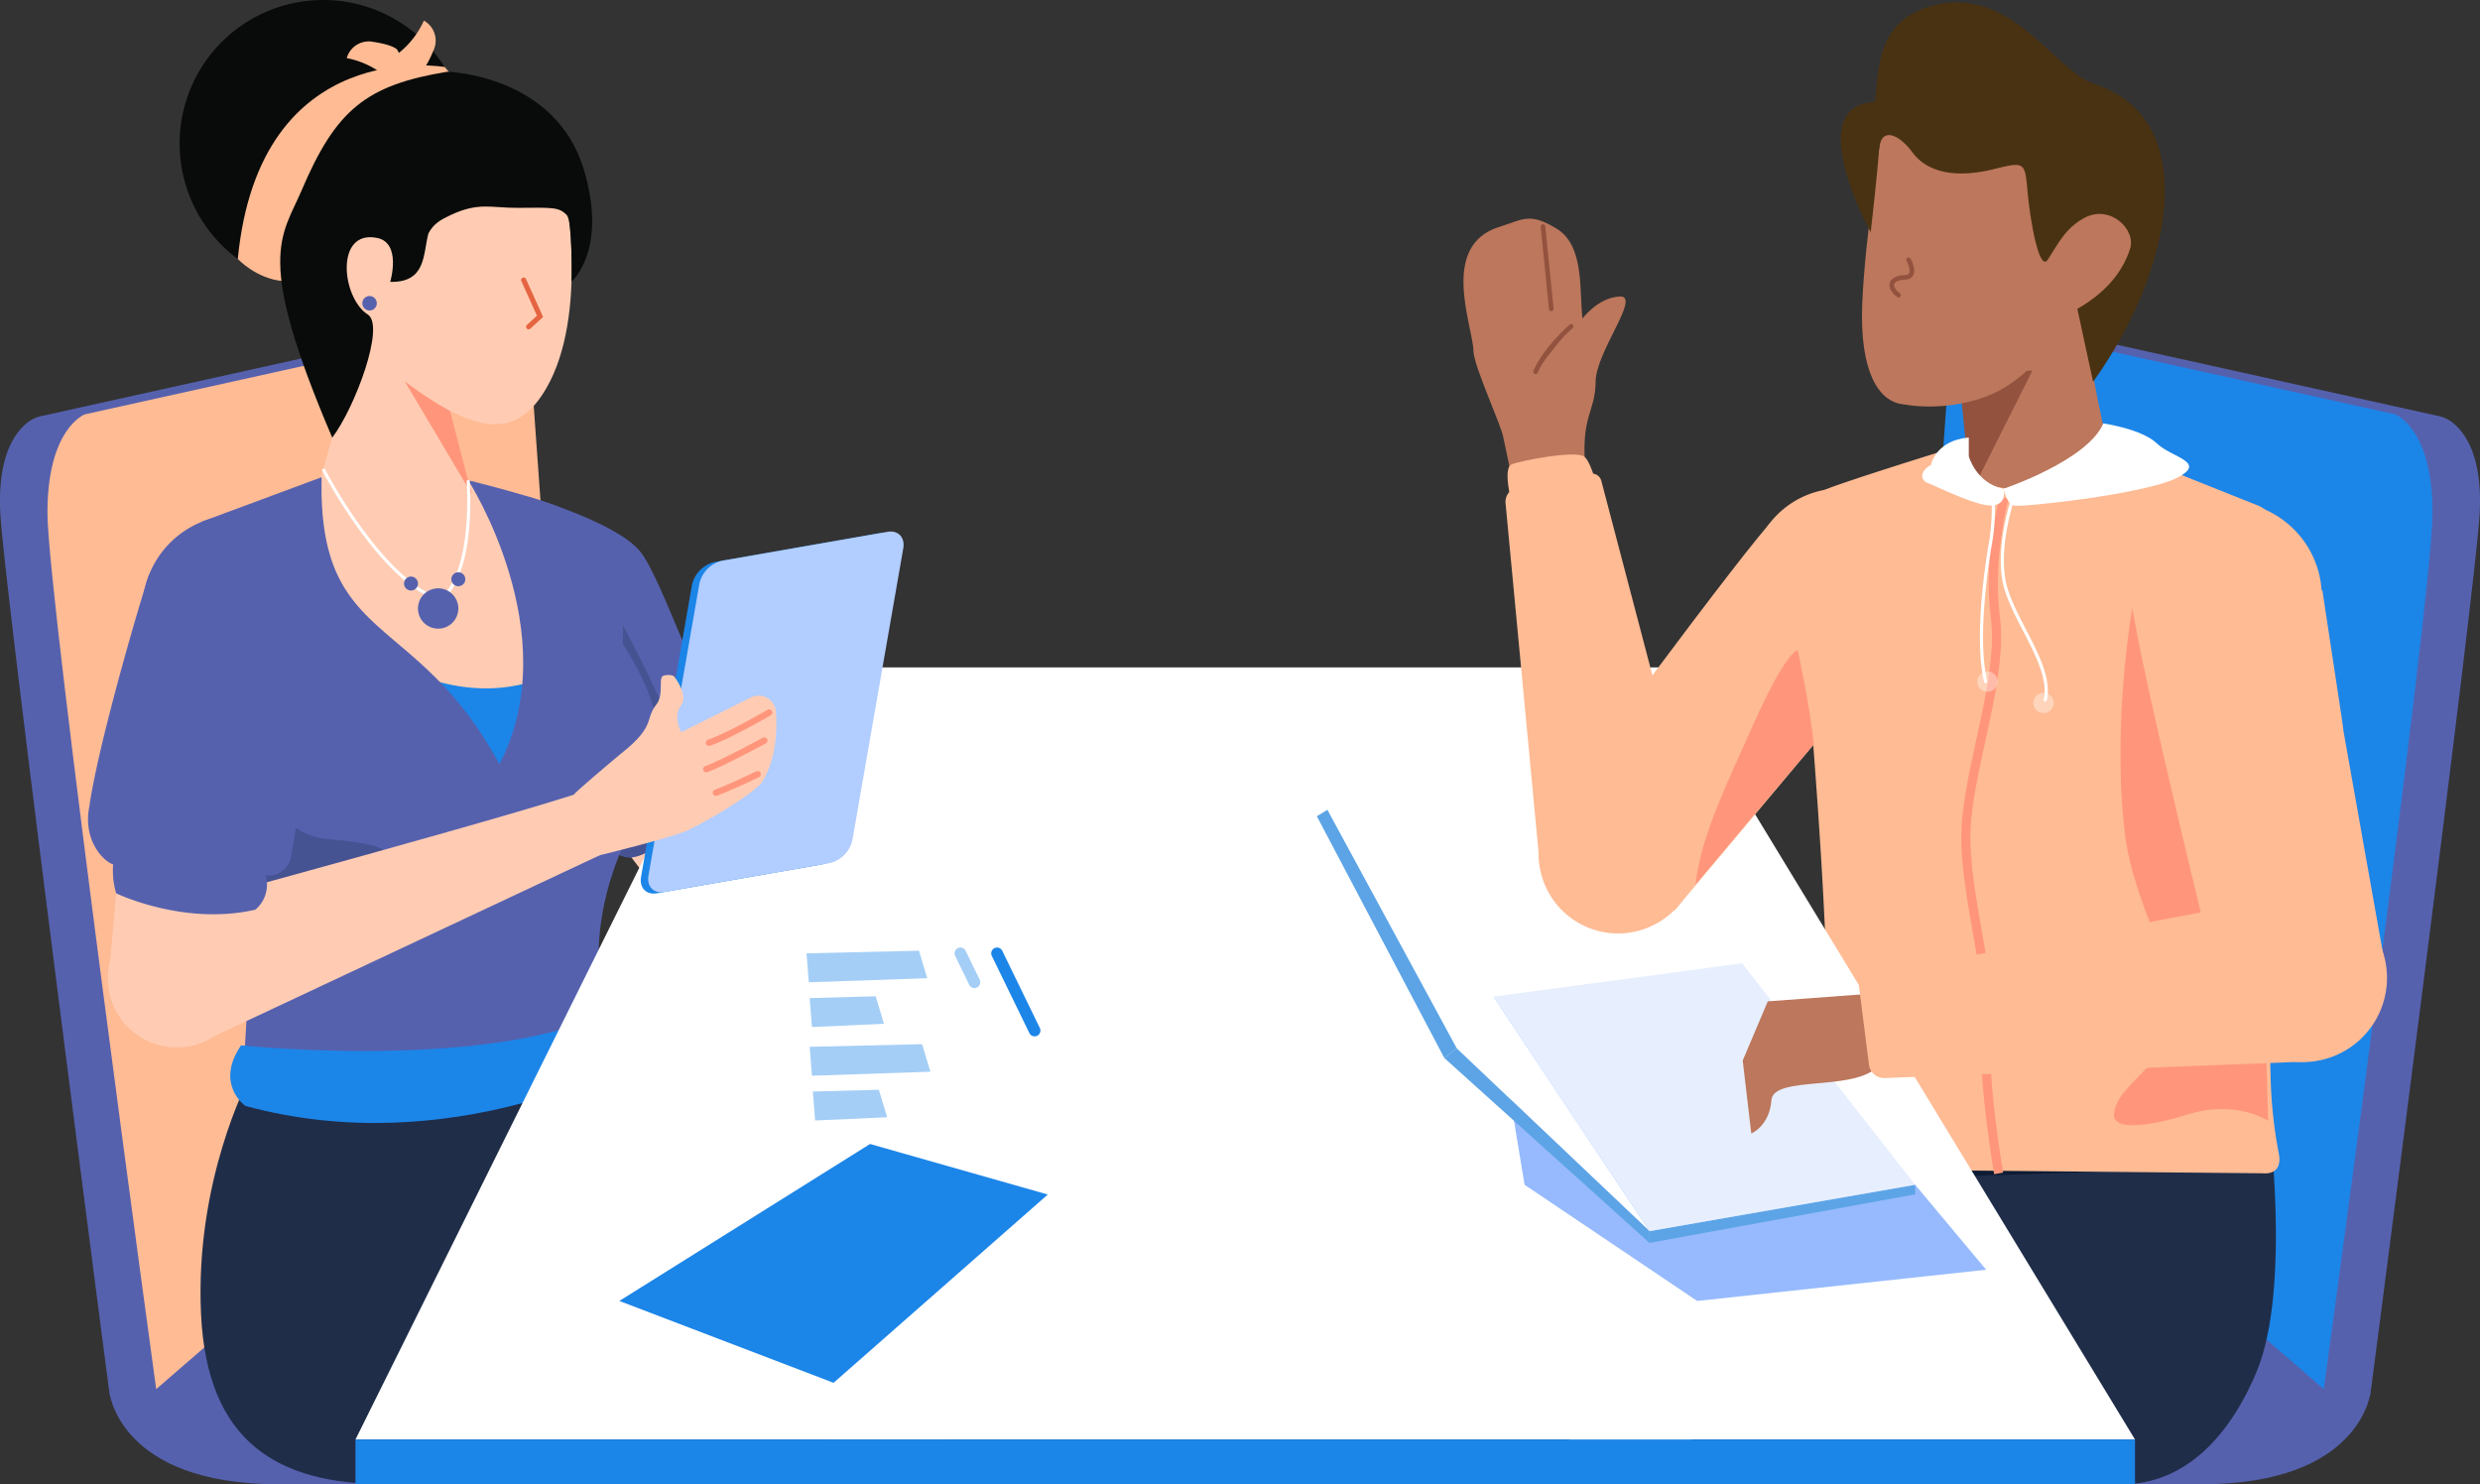 <svg id="Scenes07" xmlns="http://www.w3.org/2000/svg" width="813.099" height="486.634" viewBox="0 0 813.099 486.634">
  <rect x="0" y="0" width="813.099" height="486.634" fill="#333333" stroke="none"/>
  <path id="Path_753" data-name="Path 753" d="M1151.819,831.542s-3.012,30.352-55.311,30.352H1035.19l81.343-63.243Z" transform="translate(-374.539 -375.26)" fill="#5661ae"/>
  <path id="Path_754" data-name="Path 754" d="M1024.987,403.75l143.993,31.9a10.714,10.714,0,0,1,3.6,1.495c3.981,2.628,11.094,10.313,9.73,31.325-1.825,28.008-35.649,287.03-35.649,287.03L1008.41,635.814Z" transform="translate(-369.383 -299.223)" fill="#5661ae"/>
  <path id="Path_755" data-name="Path 755" d="M1005.926,402.731l145.043,32.138s12.41,4.519,12.281,32.586-35.649,287.03-35.649,287.03L989.346,634.794Z" transform="translate(-365.713 -299.027)" fill="#1c85e8"/>
  <path id="Path_756" data-name="Path 756" d="M1012.8,414.491s2.552,36.971,3.674,42.83c1.97,10.263,47.058-11.3,43.748-20.435-1.712-4.741-9.52-49.917-9.52-49.917Z" transform="translate(-370.229 -295.992)" fill="#bc775c"/>
  <path id="Path_757" data-name="Path 757" d="M1016.76,463.312l-3.86-37.85h22.851Z" transform="translate(-370.248 -303.404)" fill="#93523e" stroke="#93523e" stroke-width="1"/>
  <path id="Path_758" data-name="Path 758" d="M1062.458,366.709c1.744-18.614-19.371-14.6-22.98-13.761s-9.262-26.744-9.262-26.744-41.658-7.418-50.583-.017c0,0-5.6,34.767-6.5,57.032s5.342,32.237,13.5,33c11.12,1.992,24.274-.252,32.679-5.206,14.97-8.826,21.365-24.79,21.365-24.79.266-.123.412-.187.412-.187S1060.819,384.289,1062.458,366.709Z" transform="translate(-362.574 -283.656)" fill="#bc775c"/>
  <path id="Path_760" data-name="Path 760" d="M974.25,350.629s2.368-20.829,2.669-26.6c.434-8.3,6.5-5.626,10.839.192,6.248,8.64,18.166,8.093,28.186,5.383,8.793-2.144,8.923-1.639,9.722,7.647s3.8,26.531,6.621,22.4c3.5-5.4,5.894-10.46,12.055-13.748,8.373-4.468,16.965,3.775,14.946,10.14s-6.742,13.7-17.288,19.714l5.16,23.909c26.137-36.255,35.98-86.047.533-97.576-13.242-4.308-26.993-32.222-52.622-25.872-18.152,4.5-18.152,19.052-19.443,31.706C951.236,308.989,974.25,350.629,974.25,350.629Z" transform="translate(-360.913 -274.489)" fill="#493212"/>
  <path id="Path_763" data-name="Path 763" d="M990.652,379.778s3.095,5.573-1.146,5.778c-4.055.057-6.35,2.5-2.164,5.835" transform="translate(-364.899 -294.608)" fill="none" stroke="#93523e" stroke-linecap="round" stroke-width="1.515"/>
  <path id="Path_767" data-name="Path 767" d="M261.36,831.542s3.011,30.352,55.315,30.352h61.314l-81.341-63.243Z" transform="translate(-225.541 -375.26)" fill="#5661ae"/>
  <path id="Path_768" data-name="Path 768" d="M374.5,403.75,230.5,435.655a10.743,10.743,0,0,0-3.6,1.495c-3.983,2.628-11.1,10.313-9.731,31.325,1.822,28.008,35.647,287.031,35.647,287.031L391.076,635.814Z" transform="translate(-217 -299.223)" fill="#5661ae"/>
  <path id="Path_769" data-name="Path 769" d="M393.6,402.731,248.551,434.869s-12.407,4.519-12.278,32.586,35.647,287.03,35.647,287.03L410.177,634.794Z" transform="translate(-220.711 -299.027)" fill="#febb94"/>
  <path id="Path_770" data-name="Path 770" d="M496.766,568.211l14.074,19.7A24.45,24.45,0,0,0,528.163,598l92.124,9.722,1.4,23.072-112.414,6.825a38.773,38.773,0,0,1-33.11-15.1l-30.128-39.278Z" transform="translate(-261.1 -330.89)" fill="#ffccb3"/>
  <path id="Path_771" data-name="Path 771" d="M507.4,582.428s-28.961,7.647-37.428,31.533l-14.431-21.33,48.747-14.558Z" transform="translate(-262.93 -332.789)" fill="#ff967c"/>
  <path id="Path_772" data-name="Path 772" d="M431.765,476.2s28.18,8.213,36.025,17.7c6.105,7.38,16.484,38.042,24.618,52.81,1.966,3.569,4.755,3.892,2.683,7.4-8.571,14.509-15.917,35.659-30.08,40.243C417.606,587.184,431.765,476.2,431.765,476.2Z" transform="translate(-257.971 -313.172)" fill="#5661ae"/>
  <path id="Path_773" data-name="Path 773" d="M469.672,528.231s18.807,34.107,21.662,52.436c0,0-6.7,16.994-11.423,20.451-7.374,5.393-11.424,2.363-11.424,2.363Z" transform="translate(-265.423 -323.192)" fill="#465393"/>
  <path id="Path_774" data-name="Path 774" d="M337,368.425a47.064,47.064,0,1,0-47.063-47.063A47.063,47.063,0,0,0,337,368.425Z" transform="translate(-231.044 -274.298)" fill="#080b09"/>
  <path id="Path_775" data-name="Path 775" d="M381.422,301.38s-60.74-10.725-67.866,62.929c0,0,6.085,6.544,14.843,7.259,0,0,7.113-71.466,56.579-65.944Z" transform="translate(-235.592 -279.407)" fill="#febb94"/>
  <path id="Path_776" data-name="Path 776" d="M380.778,300.688s-6.985-3.625-1.721-7.806a28.423,28.423,0,0,0,7.74-10.218,7.511,7.511,0,0,1,3.162,9.752c-2.7,6.657-4.385,7.031-4.385,7.031Z" transform="translate(-247.825 -275.909)" fill="#febb94"/>
  <path id="Path_777" data-name="Path 777" d="M376.706,298.309s-1.923,7.631-7.2,3.469a28.439,28.439,0,0,0-11.723-5.186,7.511,7.511,0,0,1,8.765-5.318c7.1,1.1,7.851,2.653,7.851,2.653Z" transform="translate(-244.107 -277.536)" fill="#febb94"/>
  <path id="Path_778" data-name="Path 778" d="M387.595,428.676l7.436,27.666s56.766,64.407,9.652,87.829c-8.281,4.117-47.859-27.522-55.29-34.537s-4.351-48.45-4.351-48.45L362.1,402Z" transform="translate(-241.532 -298.886)" fill="#ffccb3"/>
  <path id="Path_779" data-name="Path 779" d="M377.176,543.748s27.731,17.431,55.6,1.256c0,0-4.295,24.014-21.188,31.743S377.176,543.748,377.176,543.748Z" transform="translate(-247.841 -326.18)" fill="#1c85e8"/>
  <path id="Path_780" data-name="Path 780" d="M396.151,438.764l-14.909-9.752,22.076,37.127Z" transform="translate(-248.624 -304.088)" fill="#ff967c"/>
  <path id="Path_781" data-name="Path 781" d="M427.408,346.248s7.886,41.493-6.207,65.683c-9.191,15.775-21.817,16.22-46.441-2.468-22.577-17.136-27.179-27.379-27.179-27.379l5.519-43.137S418.371,308.828,427.408,346.248Z" transform="translate(-242.143 -284.539)" fill="#ffccb3"/>
  <path id="Path_782" data-name="Path 782" d="M386.217,469.064s27.913,6.893,32.414,10.067,10.277,30.949,18.382,43.811,19.175,33.185,4.953,56.69-12.939,46-12.939,46l10.763,59H319.908c-5.011.458-7.676-12.239-7.527-17.269.491-16.588,2.063-21.534,1-47.837-1.435-35.648-14.748-136.777-14.748-136.777l39.522-14.676c-1.215,55.638,31.109,43.494,58.308,94.107C418.729,519.41,386.217,469.064,386.217,469.064Z" transform="translate(-232.719 -311.608)" fill="#5661ae"/>
  <path id="Path_783" data-name="Path 783" d="M325.892,521.934s5.866,12.227,1.234,24.716c-5.209,14.042-10.941,48.261,14.448,50.417,31.119,2.643,18.055,8.284,3.967,12.608s-8.235,3.972-7.336,18.785c.64,10.543-27.7,31.948-25.092,23.777C327.12,608.4,279.52,554.23,325.892,521.934Z" transform="translate(-233.956 -321.979)" fill="#465393"/>
  <path id="Path_789" data-name="Path 789" d="M429.624,388.013l5.373,11.9-3.745,3.424" transform="translate(-257.94 -296.193)" fill="none" stroke="#e56441" stroke-linecap="round" stroke-width="1.667"/>
  <path id="Path_790" data-name="Path 790" d="M408.758,348.053c-8.774.061-12.883-1.974-22.086,2.356-2.9,1.366-5.652,2.733-7.318,6.083-1.785,6.736-.64,16.093-12.512,15.833,0,0,3.84-12.782-4.317-14.415-13.853-2.774-11.626,19.64-3.043,25.109,5.832,3.716-4.187,30.522-11.641,40.375-25.495-59.579-16.647-65.58-10.018-81.131,11.263-26.428,21.132-34.473,47.795-38.844,0,0,35.326.954,44.692,32.033,8.006,26.569-4.01,36.755-4.01,36.755s.373-19.771-1.583-21.8C422.144,347.744,420.057,347.975,408.758,348.053Z" transform="translate(-238.908 -279.905)" fill="#080b09"/>
  <path id="Path_791" data-name="Path 791" d="M934.384,756.978l-99.968,17.759,19.677,79.133h64.034S948.566,788.443,934.384,756.978Z" transform="translate(-335.881 -367.236)" fill="#ffccb3"/>
  <path id="Path_792" data-name="Path 792" d="M879.178,764.516s15.406,4.745,21.766,29.872-.579,60.088-.579,60.088h9.906s35.324-41.483,9.336-94.351Z" transform="translate(-344.5 -367.842)" fill="#ff967c"/>
  <path id="Path_793" data-name="Path 793" d="M1079,724.984s7.7,57.525-3.795,84.946c-9.786,23.32-24.9,36.541-43.255,36.883H891.208s-.222-75.175-59.584-88.018C831.624,758.795,1026.992,704.382,1079,724.984Z" transform="translate(-335.344 -360.179)" fill="#1f2d49"/>
  <path id="Path_794" data-name="Path 794" d="M1110.888,745.891l-127.7,4.2,1.358-8.92,24.886-2.877h101.279Z" transform="translate(-364.527 -363.639)" fill="#0d1b33"/>
  <path id="Path_795" data-name="Path 795" d="M1003.612,465.977c-1.1,4.657-1.381-11.819-3.6-11.132C989.845,458,960.919,467.022,954.766,469.6c-7.495,3.135-7.995,15.676-8.495,24.56-.35,6.224,8.914,93.6,9.375,152.787.1,12.646-12.7,27.448-14.214,34.477a28.368,28.368,0,0,0-.673,5.763,5.1,5.1,0,0,0,5.066,5.132l152.492,1.425s6.758.983,5.127-6.733a150.461,150.461,0,0,1-2.649-25.591c-1.518-61.48-1.809-164.441-2.471-169.316-1-7.316,6.855-13.615-1.655-17.3l-47.228-18.869s-8.656,6.315-9.907,6.955C1015.813,475.02,1003.612,465.977,1003.612,465.977Z" transform="translate(-356.358 -309.058)" fill="#febb94"/>
  <path id="Path_796" data-name="Path 796" d="M1027.778,476.407s-5.394,19.805-2.9,38.935-7.34,45.3-9.375,66.308,7.929,48.521,6.371,66.153,4.1,50.133,4.1,50.133" transform="translate(-370.696 -313.213)" fill="none" stroke="#ff967c" stroke-miterlimit="10" stroke-width="3"/>
  <path id="Path_797" data-name="Path 797" d="M500.506,738.819l99.968,17.76L580.8,835.712H516.762S486.324,770.285,500.506,738.819Z" transform="translate(-270.863 -363.74)" fill="#ffccb3"/>
  <path id="Path_798" data-name="Path 798" d="M568.532,746.357s-15.406,4.745-21.766,29.873.58,60.088.58,60.088h-9.907s-35.324-41.484-9.335-94.352Z" transform="translate(-275.064 -364.346)" fill="#ff967c"/>
  <path id="Path_799" data-name="Path 799" d="M314.2,710.666s-17.716,33.252-15.608,77.1c2,41.644,24.786,55.67,60.8,55.67l145.561-14.662s.222-75.176,59.584-88.018c0,0-66.093-48.109-132.946-36.022C398.784,710.666,378.169,717.885,314.2,710.666Z" transform="translate(-232.677 -356.802)" fill="#1f2d49"/>
  <path id="Path_800" data-name="Path 800" d="M314.038,694.937s94.274,9.849,129.021-16.114L441.5,700.5s-58.751,32.641-126.081,14.273C315.424,714.771,305.329,707.681,314.038,694.937Z" transform="translate(-235.003 -352.188)" fill="#1c85e8"/>
  <path id="Path_801" data-name="Path 801" d="M670.641,656.639s28.006-5.864,39.6-3.177c11.82,2.442,36.7,8.666,32.24,26.9-3.082,13.021-16.676,7.863-16.676,7.863s3.538,5.2-1.721,7.572c-3.207,1.332-23.9-10.016-23.9-10.016-13.809,4.442-31.828-4.936-31.828-4.936Z" transform="translate(-303.908 -347.169)" fill="#ffccb3"/>
  <path id="Path_802" data-name="Path 802" d="M720.531,688.088l15.089,6.954" transform="translate(-313.953 -353.972)" fill="none" stroke="#ff967c" stroke-linecap="round" stroke-linejoin="round" stroke-width="2.893"/>
  <path id="Path_803" data-name="Path 803" d="M724.71,673.392c3.781.744,20.8,8.77,20.8,8.77" transform="translate(-314.758 -351.142)" fill="none" stroke="#ff967c" stroke-linecap="round" stroke-linejoin="round" stroke-width="2.893"/>
  <path id="Path_804" data-name="Path 804" d="M727.332,662.251a77.915,77.915,0,0,1,21.507,8.968" transform="translate(-315.263 -348.997)" fill="none" stroke="#ff967c" stroke-linecap="round" stroke-linejoin="round" stroke-width="2.893"/>
  <path id="Path_805" data-name="Path 805" d="M487.014,545.3H790.965L944.782,798.451H361.342Z" transform="translate(-244.793 -326.479)" fill="#fff"/>
  <path id="Path_806" data-name="Path 806" d="M823.424,678.98l10.19,61.694,56.594,38.089,94.743-10.237-23.274-27.852Z" transform="translate(-333.765 -352.218)" fill="#96bafd"/>
  <path id="Path_807" data-name="Path 807" d="M755.982,603.127,798.4,681.348l63.172,59.931-51.138-76.9Z" transform="translate(-320.779 -337.613)" fill="#fff"/>
  <path id="Path_808" data-name="Path 808" d="M755.158,603.127l42.423,78.221-4.091,3.147L751.7,605.239Z" transform="translate(-319.955 -337.613)" fill="#5ca4e6"/>
  <path id="Path_809" data-name="Path 809" d="M807.545,700l63.172,59.931v3.839l-67.263-60.623Z" transform="translate(-329.92 -356.266)" fill="#5ca4e6"/>
  <path id="Path_810" data-name="Path 810" d="M886.757,774.435l87.115-15.924v-3.125L886.757,770.6Z" transform="translate(-345.959 -366.93)" fill="#5ca4e6"/>
  <path id="Path_811" data-name="Path 811" d="M961.678,738.065l-56.752-72.638-81.5,10.943,51.138,76.9Z" transform="translate(-333.765 -349.608)" fill="#e7efff"/>
  <path id="Path_812" data-name="Path 812" d="M332.441,523.292l-13.156,75.645A7.511,7.511,0,0,1,311,605.1s-37.073-2.438-49.415-3.466c-2.907-.242-10.807-7.408-8.392-19.209,2.214-16.122,12.584-53.766,19.141-74.669,3.054-10.4,35.71-4.174,35.71-4.174Z" transform="translate(-223.882 -318.089)" fill="#5661ae"/>
  <path id="Path_813" data-name="Path 813" d="M305.911,545.651a31.127,31.127,0,1,0-31.127-31.127A31.127,31.127,0,0,0,305.911,545.651Z" transform="translate(-228.126 -314.559)" fill="#5661ae"/>
  <path id="Path_814" data-name="Path 814" d="M264.066,629.222l.509-6.031,46.154,5.257-.715,5.132-3.927,32.364L261.212,661.1Z" transform="translate(-225.513 -341.476)" fill="#ffccb3"/>
  <path id="Path_815" data-name="Path 815" d="M265.48,623.127l45.93,5.308-.715,5.132c-10.436-1.153-33.835-3.117-45.948-4.358Z" transform="translate(-226.193 -341.464)" fill="#ff967c"/>
  <path id="Path_816" data-name="Path 816" d="M283.394,688.824a22.6,22.6,0,1,0-22.6-22.6A22.6,22.6,0,0,0,283.394,688.824Z" transform="translate(-225.433 -345.412)" fill="#ffccb3"/>
  <path id="Path_817" data-name="Path 817" d="M298.415,675.9l127.524-59.865s7.65-27.2-.669-22.68c-8.527,4.615-144.383,41.339-144.383,41.339Z" transform="translate(-229.301 -335.635)" fill="#ffccb3"/>
  <path id="Path_818" data-name="Path 818" d="M536.681,599.364l-54.218,9.472c-3.492.61-5.814-1.815-5.185-5.418l16.672-95.569a9.945,9.945,0,0,1,7.462-7.628l54.217-9.472c3.493-.61,5.815,1.815,5.186,5.418l-16.672,95.569A9.944,9.944,0,0,1,536.681,599.364Z" transform="translate(-267.096 -315.957)" fill="#1c85e8"/>
  <path id="Path_819" data-name="Path 819" d="M539.694,598.837l-54.217,9.473c-3.493.61-5.815-1.816-5.186-5.418l16.672-95.569a9.943,9.943,0,0,1,7.462-7.628l54.218-9.473c3.492-.61,5.814,1.815,5.185,5.418l-16.672,95.569A9.944,9.944,0,0,1,539.694,598.837Z" transform="translate(-267.676 -315.855)" fill="#b2cdff"/>
  <path id="Path_820" data-name="Path 820" d="M450.172,587.457l6.295,20.521s26.079-6.254,31.658-8.993C499,593.392,510.7,585.848,512.072,582.98c4.2-7.254,4.691-16.23,4.211-22.5a5.694,5.694,0,0,0-8.171-4.747l-22.828,11.393s-2.972-5.022.018-9.012c1.927-2.634-1.046-7.655-2.367-9.194-.521-.711-3.3-.732-3.93-.013-1.063,1.357.4,6.071-1.843,9.064-3.818,4.791-.429,6.871-10.258,15.038C459.128,579.416,450.091,587.26,450.172,587.457Z" transform="translate(-261.896 -327.071)" fill="#ffccb3"/>
  <path id="Path_821" data-name="Path 821" d="M504.848,573.535c6.5-2.189,19.741-9.9,19.741-9.9" transform="translate(-272.424 -330.008)" fill="none" stroke="#ff967c" stroke-linecap="round" stroke-linejoin="round" stroke-width="2.099"/>
  <path id="Path_822" data-name="Path 822" d="M503.791,584.385c5.227-1.9,19.031-9.382,19.031-9.382" transform="translate(-272.221 -332.198)" fill="none" stroke="#ff967c" stroke-linecap="round" stroke-linejoin="round" stroke-width="2.099"/>
  <path id="Path_823" data-name="Path 823" d="M507.692,594.74c3.446-1.175,13.695-6.049,13.695-6.049" transform="translate(-272.972 -334.833)" fill="none" stroke="#ff967c" stroke-linecap="round" stroke-linejoin="round" stroke-width="2.099"/>
  <path id="Path_824" data-name="Path 824" d="M263.611,620.141a25.917,25.917,0,0,0,.308,13.641s22.2,10.755,45.664,5.353a10.826,10.826,0,0,0,3.361-11.238Z" transform="translate(-225.827 -340.889)" fill="#5661ae"/>
  <path id="Path_825" data-name="Path 825" d="M1081.474,520.523s-6.839,37.429-2.592,74.031c2.656,22.9,17.263,46.415,17.078,57.347-.3,17.7-20.534,25.2-20.59,35.445-.04,6.063,16.343,2.291,23.586-.066,16.27-5.3,26.961,1.9,26.961,1.9L1121.581,533.9Z" transform="translate(-382.276 -321.708)" fill="#ff967c"/>
  <path id="Path_826" data-name="Path 826" d="M1126.385,506.418c-15.01-18.787-21.745-9.79-27.017-9.33,0,0-17.861,3.327-16.456,18.431,1.486,15.982,27.76,122.488,27.76,122.488l55.157-4.146-2.616-14.686-5.386-30.249-5.741-32.343-.509-3.85-6.452-42.549S1134.16,516.452,1126.385,506.418Z" transform="translate(-383.713 -316.704)" fill="#febb94"/>
  <path id="Path_827" data-name="Path 827" d="M1130.042,535.654a31.155,31.155,0,1,0-42.851-10.251A31.159,31.159,0,0,0,1130.042,535.654Z" transform="translate(-383.665 -313.508)" fill="#febb94"/>
  <path id="Path_828" data-name="Path 828" d="M967.614,677.7l-34.775,2.587-8.22,19.389,2.809,23.934s5.984-2.439,6.6-10.9,28.3-2.46,35.54-11.759" transform="translate(-353.249 -351.971)" fill="#bc775c"/>
  <path id="Path_829" data-name="Path 829" d="M1109.353,638.854,974.433,664.286a3.367,3.367,0,0,0-2.589,3.688l3.266,25.674a5,5,0,0,0,5.14,4.305l138.979-5.437Z" transform="translate(-362.338 -344.492)" fill="#febb94"/>
  <path id="Path_830" data-name="Path 830" d="M1145.447,692.4A27.608,27.608,0,1,0,1117.84,664.8,27.608,27.608,0,0,0,1145.447,692.4Z" transform="translate(-390.453 -344.171)" fill="#febb94"/>
  <path id="Path_831" data-name="Path 831" d="M954.155,508.7c4.5-22.24-6.089-21.666-9.614-25.2,0,0-13.227-10.906-23.3-.74-10.668,10.754-71.819,94.3-71.819,94.3l38.262,35.19,7.192-8.582,18.63-22.22,19.927-23.747,2.476-2.7,26.88-30.447S951.608,520.4,954.155,508.7Z" transform="translate(-338.77 -313.601)" fill="#febb94"/>
  <path id="Path_832" data-name="Path 832" d="M985.286,511.368a29.405,29.405,0,1,0-37.221,18.544A29.4,29.4,0,0,0,985.286,511.368Z" transform="translate(-353.899 -312.483)" fill="#febb94"/>
  <path id="Path_833" data-name="Path 833" d="M944.225,569.23c-1.143-12.361-5.243-30.877-5.243-30.877s-3.541-.327-14.464,24.081c-8.089,18.291-17.473,36.935-19.026,52.7l18.63-22.219Z" transform="translate(-349.567 -325.141)" fill="#ff967c"/>
  <path id="Path_834" data-name="Path 834" d="M851.359,446.552c-1.992-18.807,3.126-19.719,3.2-29.915.036-9.965,15.082-28.412,7.906-28.039s-12.216,7.23-12.216,7.23c-1.064-8.938.734-23.814-8.413-29.427s-11.3-2.9-18.75-.664c-19.885,6.107-8.785,32.42-8.582,40.758.18,5.248,9.41,24.879,9.829,28.5l2.939,13.961Z" transform="translate(-331.417 -291.392)" fill="#bc775c"/>
  <path id="Path_835" data-name="Path 835" d="M846.244,393.288l-2.72-27Z" transform="translate(-337.635 -292.011)" fill="#93523e"/>
  <path id="Path_836" data-name="Path 836" d="M846.244,393.288l-2.72-27" transform="translate(-337.635 -292.011)" fill="none" stroke="#93523e" stroke-linecap="round" stroke-width="1.515"/>
  <path id="Path_837" data-name="Path 837" d="M834.318,393.912l-4.424-25.932Z" transform="translate(-335.01 -292.336)" fill="#93523e"/>
  <path id="Path_839" data-name="Path 839" d="M821.306,396.47l-2.237-15.52Z" transform="translate(-332.926 -294.833)" fill="#93523e"/>
  <path id="Path_841" data-name="Path 841" d="M840.507,421.694c3.249-7.595,11.679-14.9,11.679-14.9Z" transform="translate(-337.054 -299.809)" fill="#93523e"/>
  <path id="Path_842" data-name="Path 842" d="M840.507,421.694c3.249-7.595,11.679-14.9,11.679-14.9" transform="translate(-337.054 -299.809)" fill="none" stroke="#93523e" stroke-linecap="round" stroke-width="1.515"/>
  <path id="Path_843" data-name="Path 843" d="M889.483,582.273,859.69,468.884a3.178,3.178,0,0,0-3.624-2.225l-23.993,4.573a4.713,4.713,0,0,0-3.756,5.093L839.511,594.7Z" transform="translate(-334.702 -311.326)" fill="#febb94"/>
  <path id="Path_844" data-name="Path 844" d="M830.449,474.652s-2.954-11.32,0-12.564,21.467-4.78,23.952-2.468,4.653,11.954,4.653,11.954Z" transform="translate(-334.864 -309.833)" fill="#febb94"/>
  <path id="Path_845" data-name="Path 845" d="M867.8,640.9a26.055,26.055,0,1,0-26.056-26.055A26.055,26.055,0,0,0,867.8,640.9Z" transform="translate(-337.293 -334.852)" fill="#febb94"/>
  <path id="Path_846" data-name="Path 846" d="M348.221,464.791s18.99,36.78,38.382,42.828c0,0,10.9-5.787,9.161-39.187" transform="translate(-242.266 -310.977)" fill="none" stroke="#fff" stroke-miterlimit="10" stroke-width="1"/>
  <path id="Path_847" data-name="Path 847" d="M393.335,526.418a6.614,6.614,0,1,0-6.614-6.613A6.613,6.613,0,0,0,393.335,526.418Z" transform="translate(-249.679 -320.296)" fill="#5661ae"/>
  <path id="Path_848" data-name="Path 848" d="M383.345,512.993a2.286,2.286,0,1,0-2.285-2.286A2.286,2.286,0,0,0,383.345,512.993Z" transform="translate(-248.589 -319.378)" fill="#5661ae"/>
  <path id="Path_849" data-name="Path 849" d="M402.558,511.241a2.286,2.286,0,1,0-2.286-2.286A2.286,2.286,0,0,0,402.558,511.241Z" transform="translate(-252.288 -319.04)" fill="#5661ae"/>
  <path id="Path_850" data-name="Path 850" d="M612.8,652.758l-74.535.421v71.611L649.2,718.324Z" transform="translate(-278.859 -347.169)" fill="#fff"/>
  <path id="Path_851" data-name="Path 851" d="M621.836,661.4l12.325,25.319" transform="translate(-294.95 -348.833)" fill="none" stroke="#1c85e8" stroke-linecap="round" stroke-miterlimit="10" stroke-width="3.816"/>
  <path id="Path_852" data-name="Path 852" d="M606.959,661.4l4.619,9.488" transform="translate(-292.085 -348.833)" fill="none" stroke="#1c85e8" stroke-linecap="round" stroke-miterlimit="10" stroke-width="3.816" opacity="0.4"/>
  <path id="Path_853" data-name="Path 853" d="M544.491,661.2l36.864-.857,2.709,9.018-38.836,1.327Z" transform="translate(-280.057 -348.629)" fill="#1c85e8" opacity="0.4"/>
  <path id="Path_854" data-name="Path 854" d="M545.772,679.433l21.643-.584,2.709,9.017-23.615,1.055Z" transform="translate(-280.304 -352.193)" fill="#1c85e8" opacity="0.4"/>
  <path id="Path_855" data-name="Path 855" d="M545.772,699.151l36.864-.856,2.71,9.017-38.836,1.327Z" transform="translate(-280.304 -355.937)" fill="#1c85e8" opacity="0.4"/>
  <path id="Path_856" data-name="Path 856" d="M547.053,717.387,568.7,716.8l2.709,9.017-23.615,1.055Z" transform="translate(-280.551 -359.501)" fill="#1c85e8" opacity="0.4"/>
  <path id="Path_857" data-name="Path 857" d="M468.487,790.285l82.191-51.466,58.272,16.573-70.231,61.73Z" transform="translate(-265.423 -363.74)" fill="#1c85e8"/>
  <path id="Path_858" data-name="Path 858" d="M1030.54,467.647s27.534-9.231,32.71-21.432c0,0,12.572,1.808,17.505,6.534,4.909,4.727,16.892,6.133,6.508,11.388s-50.878,9.706-53.34,9.019S1030.54,467.647,1030.54,467.647Z" transform="translate(-373.644 -307.4)" fill="#fff"/>
  <path id="Path_859" data-name="Path 859" d="M1012.773,451.95v6.175s2.463,8.871,11.409,10.626c0,0,1.4,4.9-3.529,5.477s-19.225-6.651-21.33-7.359-3.045-3.616,1.055-5.953C1000.378,460.917,1001.848,452.912,1012.773,451.95Z" transform="translate(-367.286 -308.504)" fill="#fff"/>
  <path id="Path_860" data-name="Path 860" d="M1043.989,543.033a.381.381,0,0,1-.113-.01.53.53,0,0,1-.331-.233.541.541,0,0,1-.073-.4c1.5-6.556-2.7-14.654-6.75-22.489-3.012-5.815-6.128-11.832-6.92-17.256-1.865-12.593,3.23-26.74,3.286-26.878a.524.524,0,0,1,.275-.3.533.533,0,0,1,.4-.021.6.6,0,0,1,.178.107.625.625,0,0,1,.121.165.44.44,0,0,1,.048.2.586.586,0,0,1-.032.2c-.048.137-5.063,14.041-3.246,26.37.783,5.244,3.851,11.176,6.831,16.917,4.134,8,8.43,16.283,6.839,23.219a.49.49,0,0,1-.186.292A.534.534,0,0,1,1043.989,543.033Z" transform="translate(-373.423 -313.023)" fill="#fff"/>
  <path id="Path_861" data-name="Path 861" d="M1022.81,537.029a.529.529,0,0,1-.331-.11.521.521,0,0,1-.178-.292c-3.31-13.883.234-37.683,1.4-44.651A67.908,67.908,0,0,0,1024.716,476a.511.511,0,0,1,.121-.383.527.527,0,0,1,.929.277,68.529,68.529,0,0,1-1.026,16.252c-1.163,6.926-4.683,30.547-1.413,44.239a.474.474,0,0,1,0,.238.528.528,0,0,1-.1.216.5.5,0,0,1-.186.141.6.6,0,0,1-.234.05Z" transform="translate(-371.793 -313.024)" fill="#fff"/>
  <g id="Group_484" data-name="Group 484" transform="translate(666.666 227.147)" opacity="0.6">
    <path id="Path_862" data-name="Path 862" d="M1045.983,562.268a3.328,3.328,0,1,0-3.343-3.328A3.332,3.332,0,0,0,1045.983,562.268Z" transform="translate(-1042.64 -555.611)" fill="#fff" opacity="0.6"/>
  </g>
  <g id="Group_485" data-name="Group 485" transform="translate(648.28 220.159)" opacity="0.6">
    <path id="Path_863" data-name="Path 863" d="M1023.2,553.612a3.328,3.328,0,1,0-3.335-3.328A3.334,3.334,0,0,0,1023.2,553.612Z" transform="translate(-1019.87 -546.956)" fill="#fff" opacity="0.6"/>
  </g>
  <path id="Path_885" data-name="Path 885" d="M944.782,858.817H361.342v14.662h583.44Z" transform="translate(-244.793 -386.845)" fill="#1c85e8"/>
  <circle id="Ellipse_26" data-name="Ellipse 26" cx="2.376" cy="2.376" r="2.376" transform="translate(118.789 97.053)" fill="#5661ae"/>
</svg>
